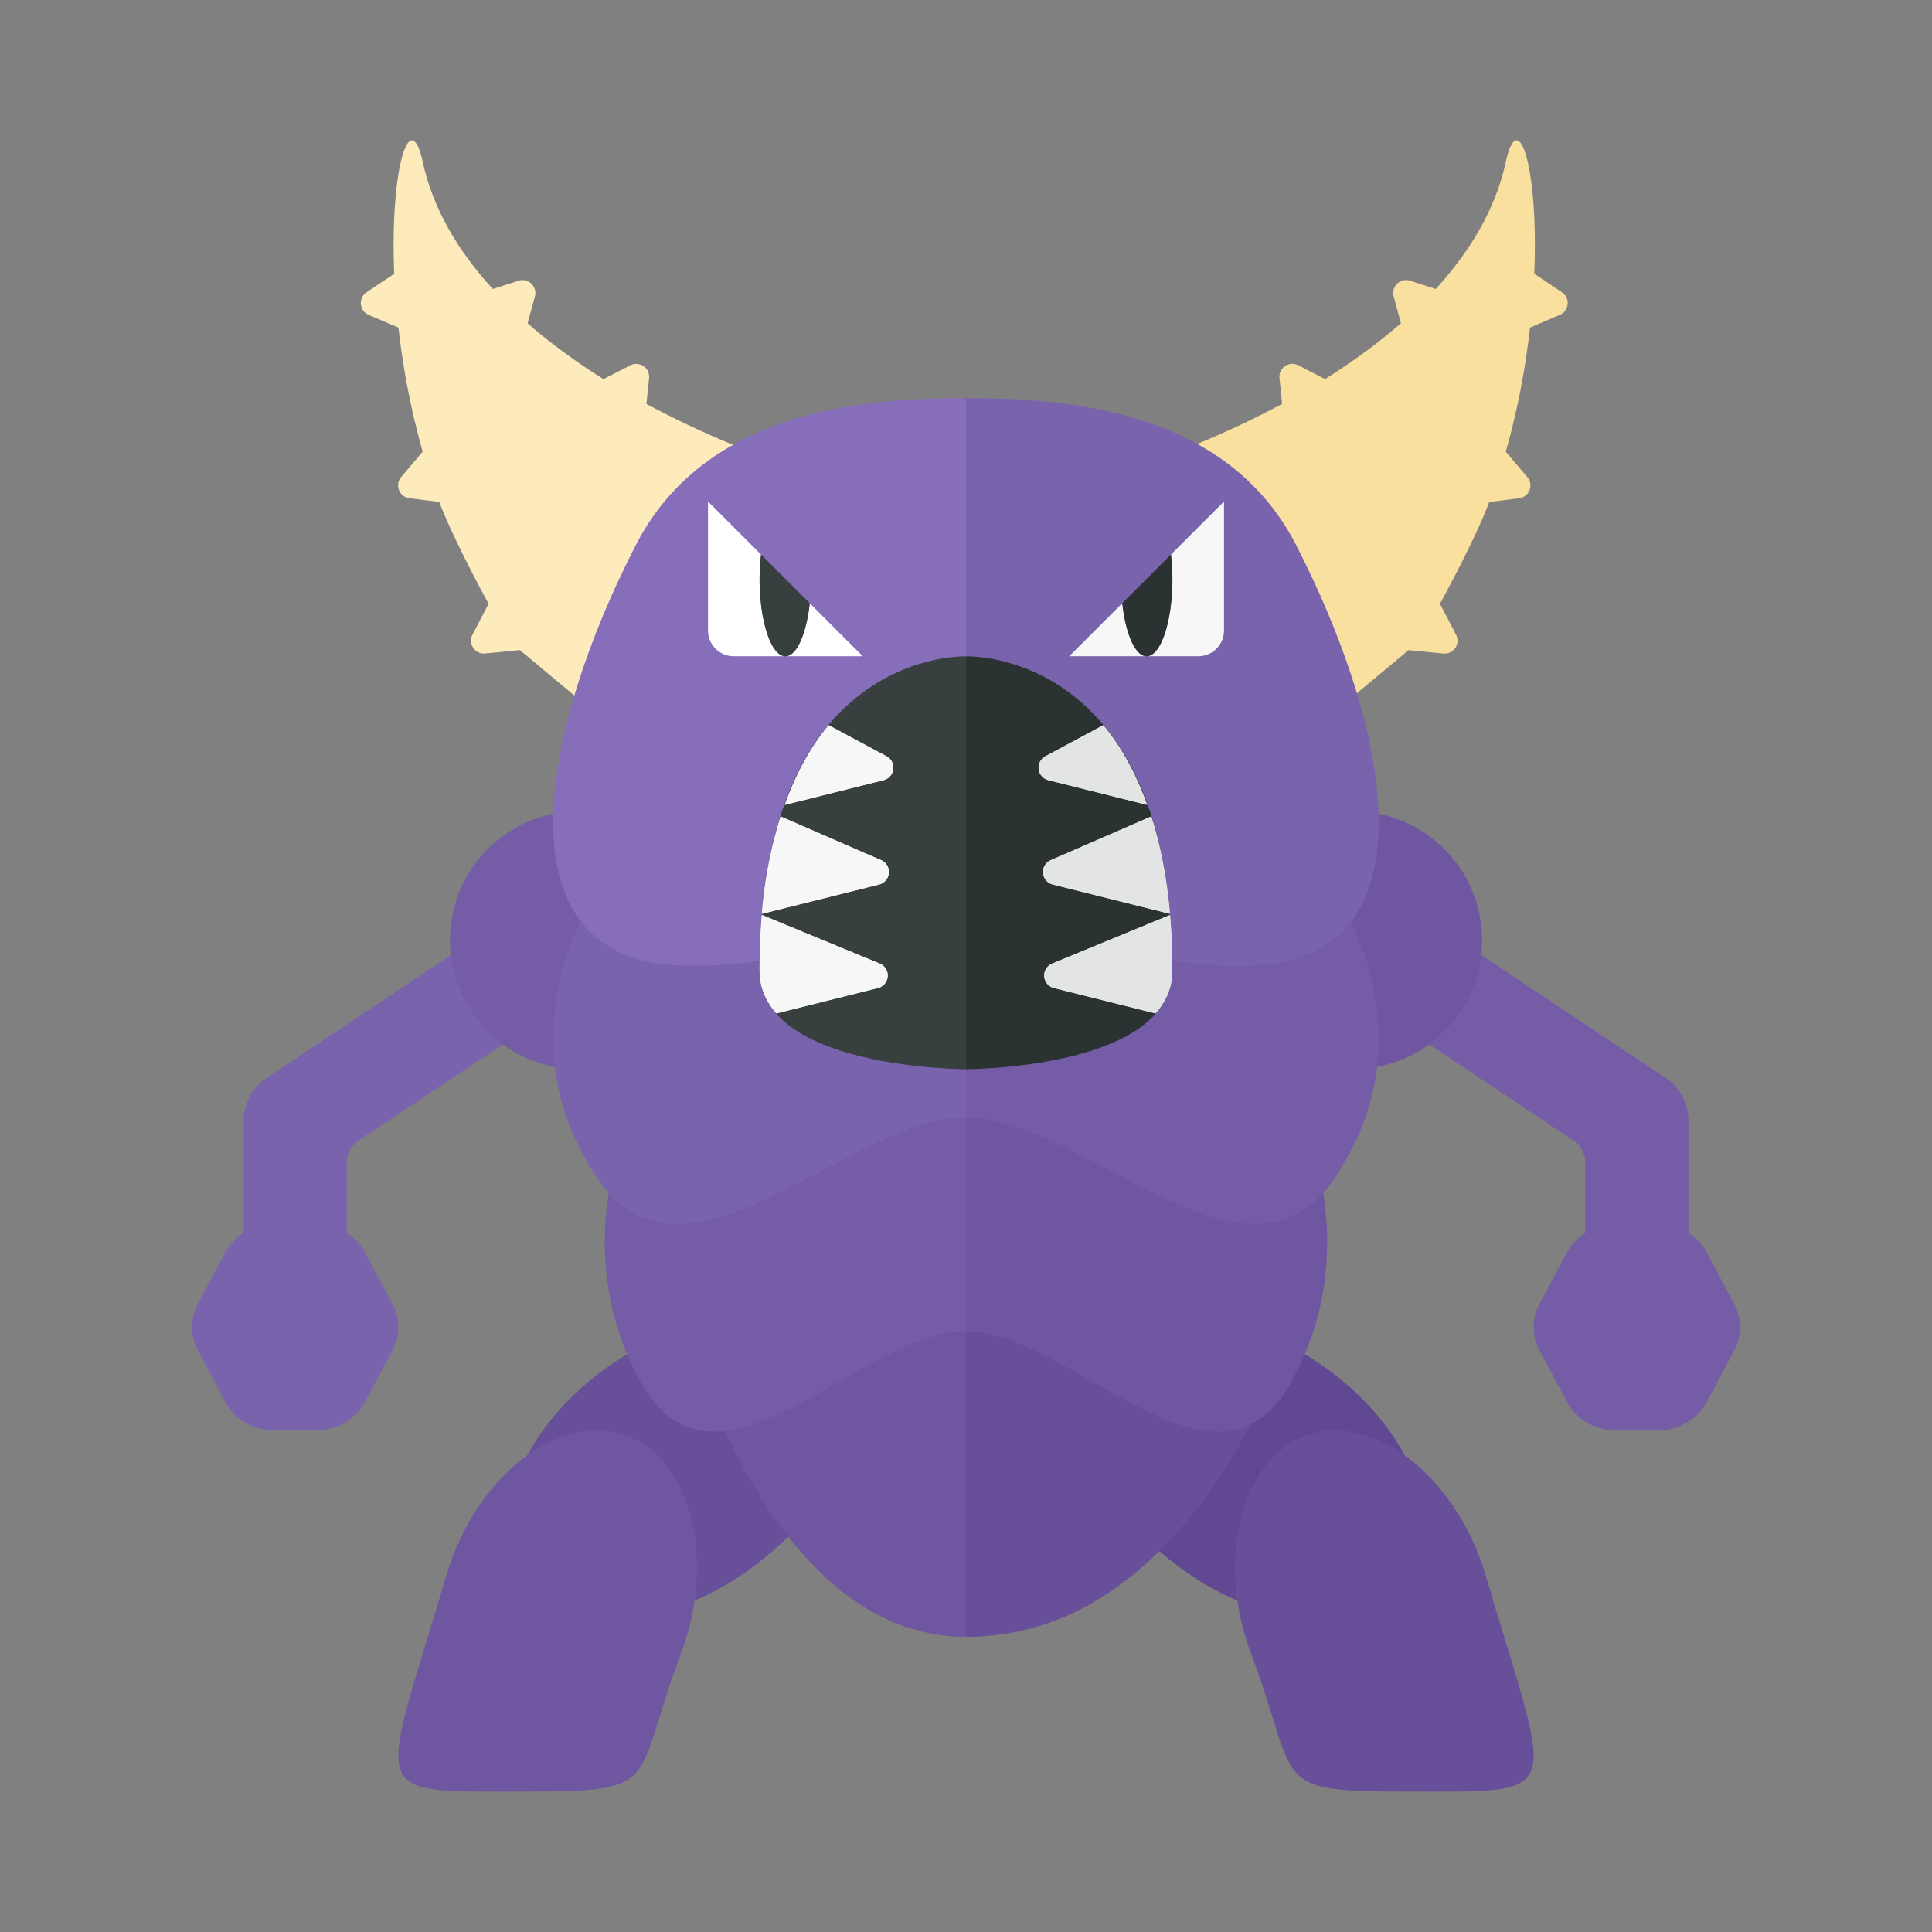 <svg xmlns="http://www.w3.org/2000/svg" width="100%" height="100%" viewBox="-2.72 -2.72 37.44 37.44"><rect x="-2.72" y="-2.72" width="37.44" height="37.44" fill="#808080" stroke="none"/><path fill="#745DA6" d="M30.888 22.553l-.531-1a1.02 1.02 0 00-.356-.376V19a1 1 0 00-.445-.832l-6-4-1.109 1.664 5.332 3.555a.503.503 0 01.221.416v1.374c-.148.094-.274.22-.356.376l-.531 1a.95.95 0 000 .894l.531 1c.18.339.548.553.95.553h.812c.403 0 .771-.214.951-.553l.531-1a.956.956 0 000-.894z"/><path fill="#7A63AD" d="M4.356 21.553A1.004 1.004 0 004 21.177v-1.374c0-.167.084-.323.223-.416l5.332-3.555-1.109-1.664-6 4A.998.998 0 002 19v2.177c-.148.094-.274.22-.356.376l-.531 1a.95.95 0 000 .894l.531 1c.18.339.548.553.95.553h.812c.403 0 .771-.214.951-.553l.531-1a.95.95 0 000-.894l-.532-1z"/><circle cx="8.5" cy="15.5" r="2.5" fill="#745DA6"/><circle cx="23.5" cy="15.5" r="2.5" fill="#6E57A0"/><path fill="#604893" d="M23.001 23.81c1.645 1.192 2.349 3.027 1.572 4.099-.777 1.071-2.739.973-4.384-.219s-3.158-3.614-2.382-4.685c.776-1.072 3.549-.387 5.194.805z"/><path fill="#675099" d="M26.07 27.809C27.311 32 27.637 32 24.971 32c-3.192 0-2.442 0-3.443-2.664-.715-1.902-.156-3.828 1.099-4.25 1.254-.422 2.866.775 3.443 2.723zM8.999 23.81c-1.645 1.192-2.349 3.027-1.572 4.099.777 1.071 2.739.973 4.384-.219s3.158-3.614 2.382-4.685c-.776-1.072-3.549-.387-5.194.805z"/><path fill="#6E57A0" d="M5.93 27.809C4.689 32 4.363 32 7.029 32c3.192 0 2.442 0 3.443-2.664.715-1.902.156-3.828-1.099-4.25-1.254-.422-2.866.775-3.443 2.723z"/><path fill="#FDEBBB" d="M5.002 3.629l-.578-.247a.25.25 0 01-.041-.437l.537-.36C4.834.532 5.23-.693 5.474.423c.204.935.71 1.749 1.356 2.458l.498-.16a.25.25 0 01.318.304l-.142.52c.463.404.963.765 1.471 1.082l.52-.267a.25.25 0 01.363.248l-.051.5a18.076 18.076 0 003.126 1.317l-3.145 5.484-2.433-2.031-.673.066a.25.25 0 01-.246-.364l.312-.6s-.681-1.239-.954-1.972l-.579-.073a.25.25 0 01-.16-.41l.416-.492a14.93 14.93 0 01-.469-2.404z"/><path fill="#FAE09F" d="M26.93 3.629l.578-.247a.25.25 0 00.041-.438l-.537-.36c.086-2.053-.309-3.278-.553-2.162-.204.935-.71 1.749-1.356 2.458l-.498-.16a.25.25 0 00-.318.304l.142.52c-.463.404-.963.765-1.471 1.082l-.52-.267a.25.25 0 00-.363.248l.051.5C20.478 5.992 19 6.423 19 6.423l3.145 5.484 2.432-2.028.674.066a.25.25 0 00.246-.364l-.312-.6s.681-1.239.954-1.972l.579-.073a.25.25 0 00.16-.41l-.418-.493c.237-.83.385-1.648.47-2.404z"/><path fill="#6E57A0" d="M16 21h-6s1.522 8 6 8v-8z"/><path fill="#745DA6" d="M16 18H9.924s-1.911 3-.238 6.043c1.468 2.669 4.264-.965 6.313-.965V18z"/><path fill="#7A63AD" d="M16 14H9.225s-2.488 2.968-.372 6.109c1.714 2.546 4.862-1.175 7.147-1.175V14z"/><path fill="#866EBA" d="M16 4.996c-1.897 0-5.026.191-6.393 2.836-1.811 3.506-2.819 8.164 1.033 8.164 3.591 0 3.043-1.633 5.359-1.633V4.996z"/><path fill="#675099" d="M15.999 21h7s-1.776 8-7 8v-8z"/><path fill="#6E57A0" d="M15.999 18h6.076s1.911 3 .238 6.043c-1.468 2.669-4.264-.965-6.313-.965V18z"/><path fill="#745DA6" d="M15.999 14h6.775s2.488 2.968.372 6.109c-1.714 2.546-4.862-1.175-7.147-1.175V14z"/><path fill="#7A63AD" d="M15.999 4.996c1.898 0 5.026.191 6.393 2.836 1.811 3.506 2.819 8.164-1.033 8.164-3.591 0-3.043-1.633-5.359-1.633V4.996z"/><path fill="#373F3F" d="M15.999 10S12 9.839 12 16.089C12 18 15.999 18 15.999 18v-8z"/><path fill="#2B3332" d="M16 10s3.999-.161 3.999 6.089C19.999 18 16 18 16 18v-8z"/><path fill="#FFF" d="M12 8.498c0-.166.011-.323.028-.472L11 6.998v2.5a.5.5 0 00.5.5h1c-.276 0-.5-.672-.5-1.5zm.972.472c-.066.596-.251 1.028-.472 1.028H14L12.972 8.97z"/><path fill="#373F3F" d="M12.972 8.97l-.944-.944a4.146 4.146 0 00-.028.472c0 .828.224 1.5.5 1.5.221 0 .406-.432.472-1.028z"/><path fill="#F7F7F7" d="M20 8.498c0-.166-.011-.323-.028-.472L21 6.998v2.5a.5.5 0 01-.5.5h-1c.276 0 .5-.672.5-1.5zm-.972.472c.066.596.251 1.028.472 1.028H18l1.028-1.028z"/><path fill="#2B3332" d="M19.028 8.97l.944-.944c.017.149.028.306.028.472 0 .828-.224 1.5-.5 1.5-.221 0-.406-.432-.472-1.028z"/><g fill="#F7F7F7"><path d="M12.488 12.878l1.914-.479a.25.25 0 00.058-.463l-1.121-.602c-.325.389-.619.897-.851 1.544zm1.867 1.071l-1.948-.847a8.606 8.606 0 00-.362 1.887l2.271-.568a.25.25 0 00.039-.472zm-.027 2.004l-2.284-.942A12.99 12.99 0 0012 16.089c0 .332.126.603.325.83l1.968-.492a.25.25 0 00.035-.474z"/><path d="M12.488 12.878l1.914-.479a.25.25 0 00.058-.463l-1.121-.602c-.325.389-.619.897-.851 1.544zm1.867 1.071l-1.948-.847a8.606 8.606 0 00-.362 1.887l2.271-.568a.25.25 0 00.039-.472zm-.027 2.004l-2.284-.942A12.99 12.99 0 0012 16.089c0 .332.126.603.325.83l1.968-.492a.25.25 0 00.035-.474z"/></g><g fill="#E3E5E5"><path d="M19.511 12.878l-1.914-.479a.25.25 0 01-.058-.463l1.121-.602c.325.389.618.897.851 1.544zm-1.868 1.071l1.948-.847c.17.534.299 1.153.362 1.887l-2.271-.568a.25.25 0 01-.039-.472zm.028 2.004l2.284-.942c.028.337.044.695.044 1.078 0 .332-.126.603-.326.83l-1.968-.492a.25.25 0 01-.034-.474z"/><path d="M19.511 12.878l-1.914-.479a.25.25 0 01-.058-.463l1.121-.602c.325.389.618.897.851 1.544zm-1.868 1.071l1.948-.847c.17.534.299 1.153.362 1.887l-2.271-.568a.25.25 0 01-.039-.472zm.028 2.004l2.284-.942c.028.337.044.695.044 1.078 0 .332-.126.603-.326.83l-1.968-.492a.25.25 0 01-.034-.474z"/></g></svg>